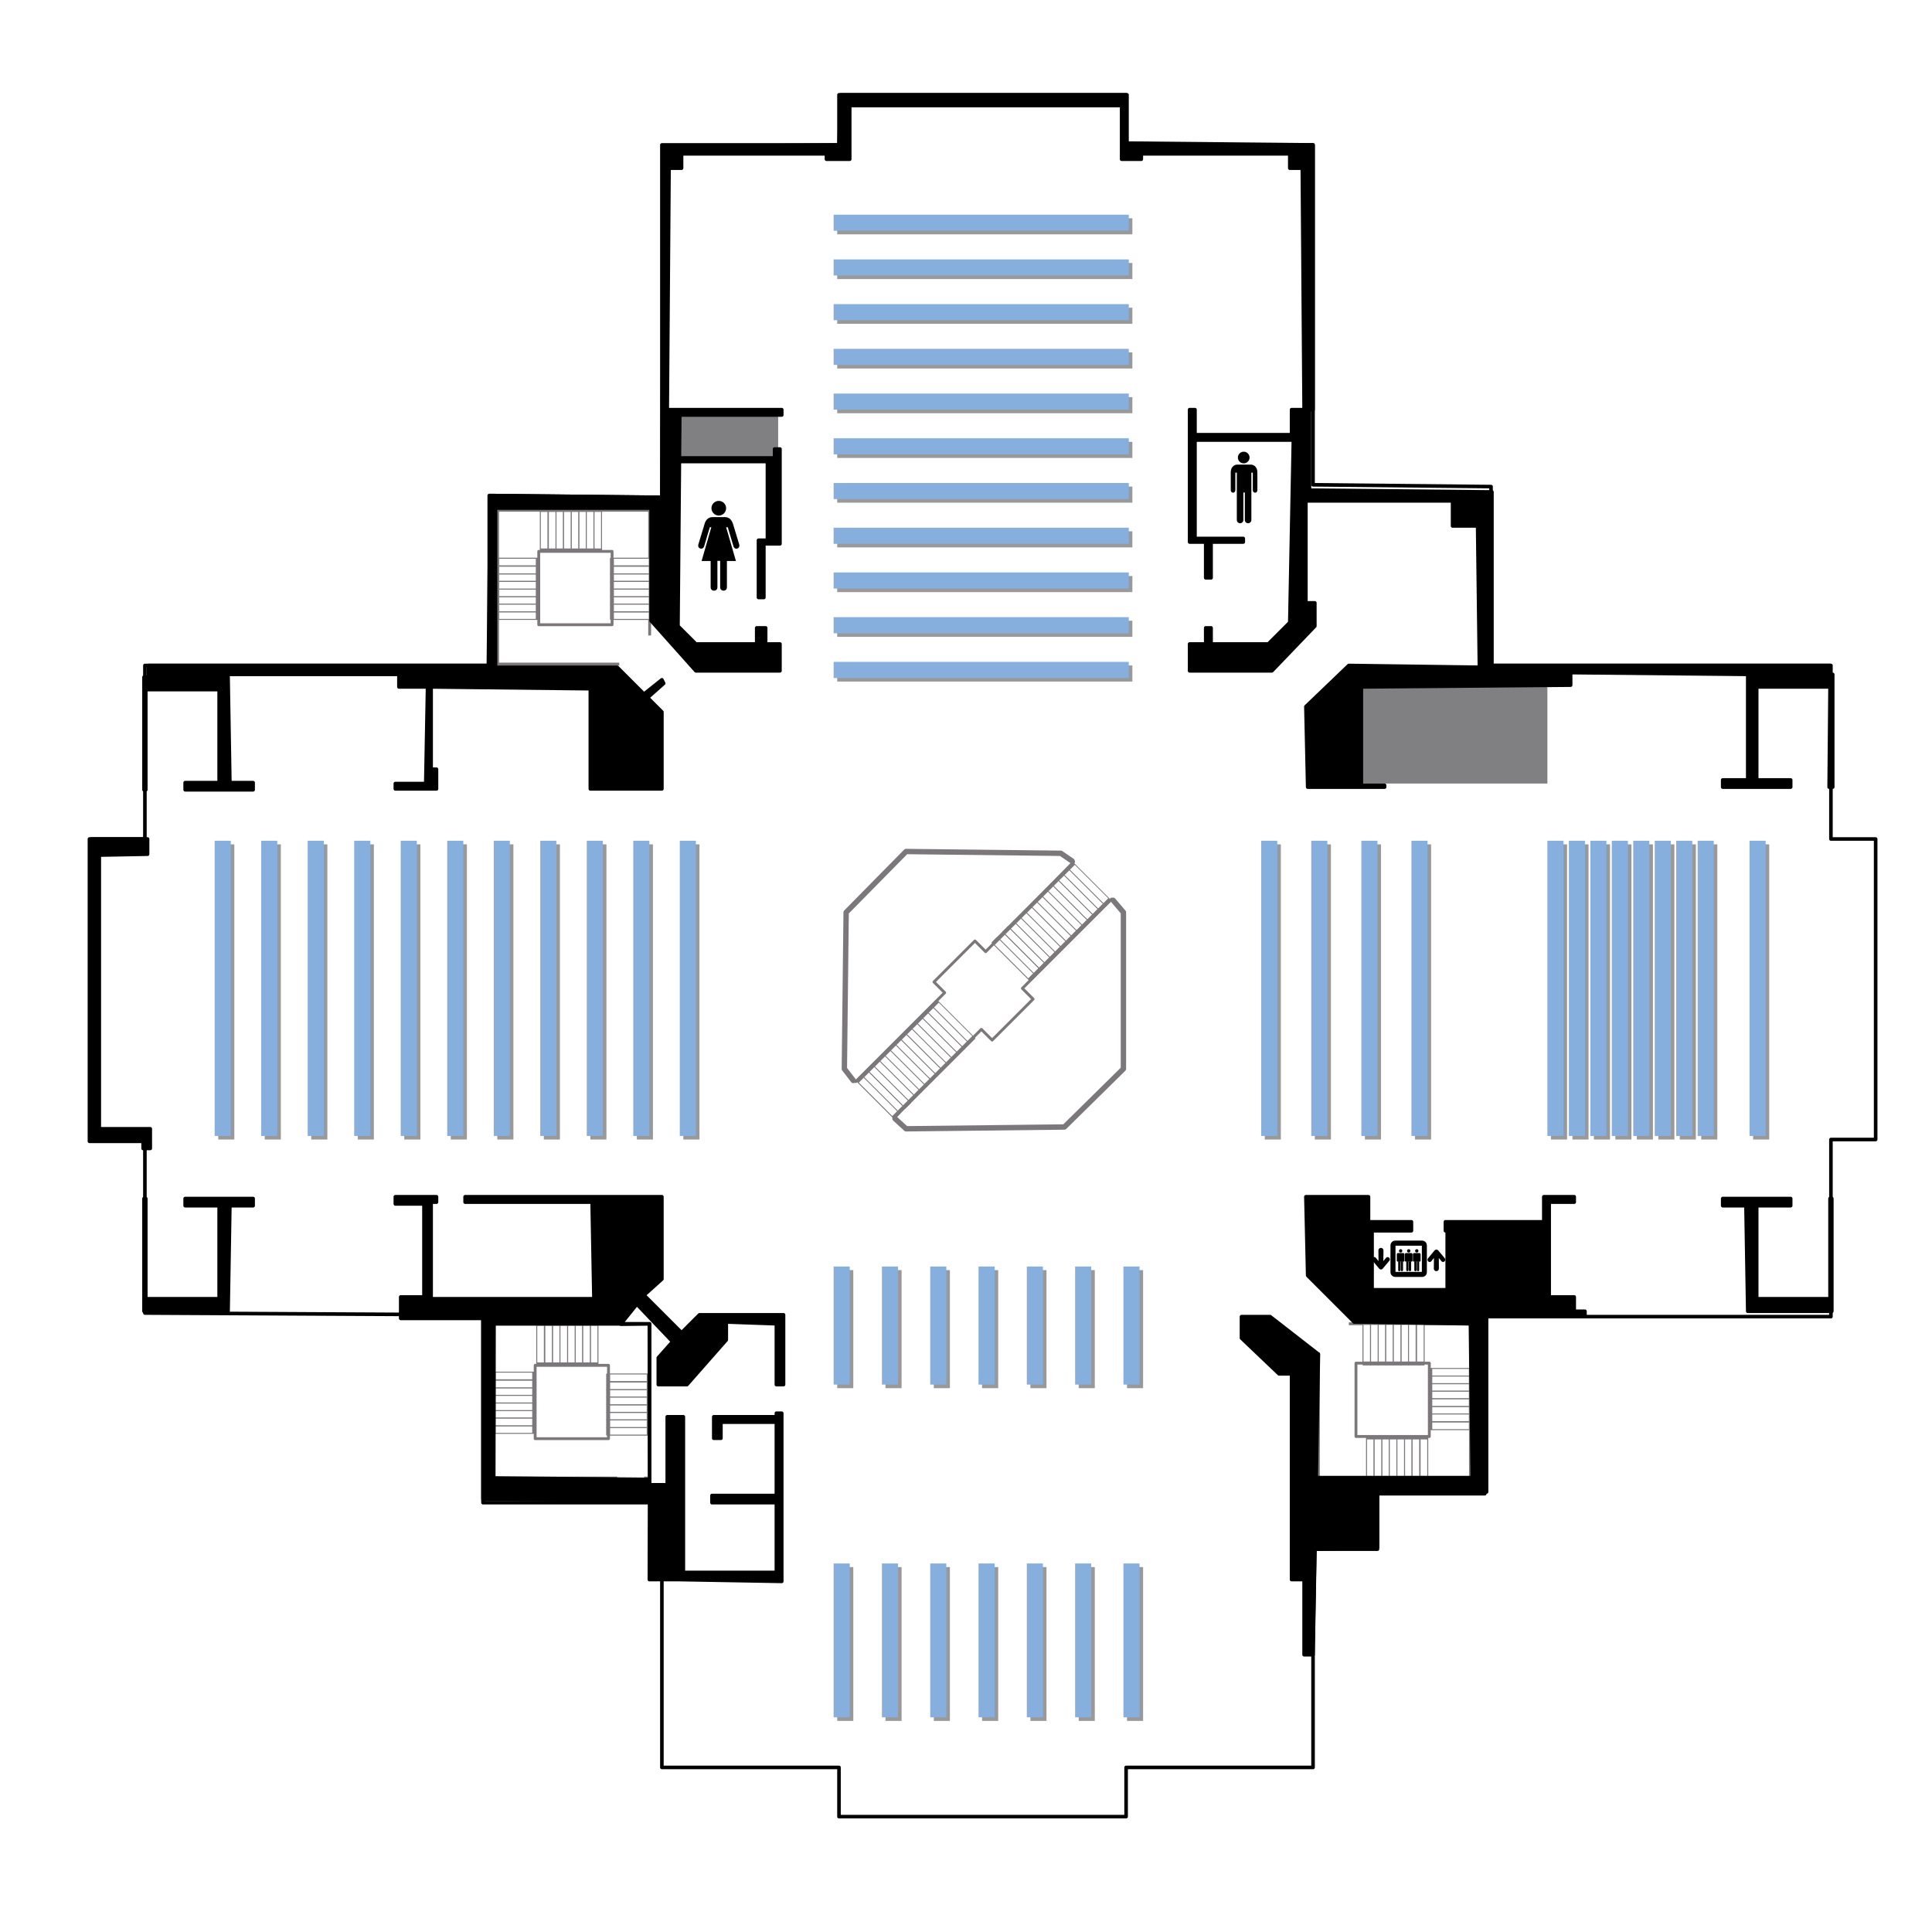 <?xml version="1.0" encoding="UTF-8" standalone="no"?><!DOCTYPE svg PUBLIC "-//W3C//DTD SVG 1.1//EN" "http://www.w3.org/Graphics/SVG/1.1/DTD/svg11.dtd">
<svg width="100%" height="100%" viewBox="0 0 1080 1080" data-viewbox="0 0 1080 1080" version="1.1" xmlns="http://www.w3.org/2000/svg" xml:space="preserve" xmlns:serif="http://www.serif.com/" xmlns:xlink="http://www.w3.org/1999/xlink" style="fill-rule:evenodd;clip-rule:evenodd;stroke-linecap:round;stroke-linejoin:round;stroke-miterlimit:1.5;">
    <g id="gray-interiors">
        <rect x="380" y="232" width="55" height="25"/>
        <rect x="760" y="383" width="105" height="55"/>
    </g>

    <g id="stairway-3" transform="matrix(-1,-1.22465e-16,1.22465e-16,-1,1100.16,1111.23)">
        <rect x="737" y="740" width="85" height="86" style="fill:white;stroke:rgb(124,119,123);stroke-width:1.6px;"/>
        <rect x="758" y="762" width="41" height="41" style="fill:white;stroke:rgb(124,119,123);stroke-width:1.6px;"/>
        <rect x="732" y="736" width="22" height="20" style="fill:white;"/>
        <g id="flight-3" transform="matrix(6.12323e-17,1,-0.956,5.85297e-17,1526.26,1.07)">
            <g transform="matrix(-1.65638e-18,0.985,-0.251,2.78998e-17,919.024,328.761)">
                <rect x="482" y="601" width="23" height="17" style="fill:white;stroke:rgb(124,119,123);stroke-width:2.32px;"/>
            </g>
            <g transform="matrix(-1.65638e-18,0.985,-0.251,2.78998e-17,927.509,328.761)">
                <rect x="482" y="601" width="23" height="17" style="fill:white;stroke:rgb(124,119,123);stroke-width:2.32px;"/>
            </g>
            <g transform="matrix(-1.65638e-18,0.985,-0.251,2.78998e-17,923.267,328.761)">
                <rect x="482" y="601" width="23" height="17" style="fill:white;stroke:rgb(124,119,123);stroke-width:2.32px;"/>
            </g>
            <g transform="matrix(-1.65638e-18,0.985,-0.251,2.78998e-17,931.752,328.761)">
                <rect x="482" y="601" width="23" height="17" style="fill:white;stroke:rgb(124,119,123);stroke-width:2.32px;"/>
            </g>
            <g transform="matrix(-1.65638e-18,0.985,-0.251,2.78998e-17,940.237,328.761)">
                <rect x="482" y="601" width="23" height="17" style="fill:white;stroke:rgb(124,119,123);stroke-width:2.32px;"/>
            </g>
            <g transform="matrix(-1.65638e-18,0.985,-0.251,2.78998e-17,935.995,328.761)">
                <rect x="482" y="601" width="23" height="17" style="fill:white;stroke:rgb(124,119,123);stroke-width:2.32px;"/>
            </g>
            <g transform="matrix(-1.65638e-18,0.985,-0.251,2.78998e-17,944.48,328.761)">
                <rect x="482" y="601" width="23" height="17" style="fill:white;stroke:rgb(124,119,123);stroke-width:2.32px;"/>
            </g>
            <g transform="matrix(-1.65638e-18,0.985,-0.251,2.78998e-17,948.965,328.761)">
                <rect x="482" y="601" width="23" height="17" style="fill:white;stroke:rgb(124,119,123);stroke-width:2.32px;"/>
            </g>
        </g>
        <g id="flight-2" transform="matrix(6.12323e-17,1,-1,6.12323e-17,1625.73,1.07)">
            <g transform="matrix(-1.65638e-18,0.985,-0.251,2.78998e-17,919.024,328.761)">
                <rect x="482" y="601" width="23" height="17" style="fill:white;stroke:rgb(124,119,123);stroke-width:2.23px;"/>
            </g>
            <g transform="matrix(-1.65638e-18,0.985,-0.251,2.78998e-17,927.509,328.761)">
                <rect x="482" y="601" width="23" height="17" style="fill:white;stroke:rgb(124,119,123);stroke-width:2.23px;"/>
            </g>
            <g transform="matrix(-1.65638e-18,0.985,-0.251,2.78998e-17,923.267,328.761)">
                <rect x="482" y="601" width="23" height="17" style="fill:white;stroke:rgb(124,119,123);stroke-width:2.23px;"/>
            </g>
            <g transform="matrix(-1.65638e-18,0.985,-0.251,2.78998e-17,931.752,328.761)">
                <rect x="482" y="601" width="23" height="17" style="fill:white;stroke:rgb(124,119,123);stroke-width:2.23px;"/>
            </g>
            <g transform="matrix(-1.65638e-18,0.985,-0.251,2.78998e-17,940.237,328.761)">
                <rect x="482" y="601" width="23" height="17" style="fill:white;stroke:rgb(124,119,123);stroke-width:2.23px;"/>
            </g>
            <g transform="matrix(-1.65638e-18,0.985,-0.251,2.78998e-17,935.995,328.761)">
                <rect x="482" y="601" width="23" height="17" style="fill:white;stroke:rgb(124,119,123);stroke-width:2.23px;"/>
            </g>
            <g transform="matrix(-1.65638e-18,0.985,-0.251,2.78998e-17,944.48,328.761)">
                <rect x="482" y="601" width="23" height="17" style="fill:white;stroke:rgb(124,119,123);stroke-width:2.23px;"/>
            </g>
            <g transform="matrix(-1.65638e-18,0.985,-0.251,2.78998e-17,948.965,328.761)">
                <rect x="482" y="601" width="23" height="17" style="fill:white;stroke:rgb(124,119,123);stroke-width:2.23px;"/>
            </g>
        </g>
        <g id="flight-1">
            <g transform="matrix(-1.65638e-18,0.985,-0.251,2.78998e-17,919.024,328.761)">
                <rect x="482" y="601" width="23" height="17" style="fill:white;stroke:rgb(124,119,123);stroke-width:2.23px;"/>
            </g>
            <g transform="matrix(-1.65638e-18,0.985,-0.251,2.78998e-17,927.509,328.761)">
                <rect x="482" y="601" width="23" height="17" style="fill:white;stroke:rgb(124,119,123);stroke-width:2.23px;"/>
            </g>
            <g transform="matrix(-1.65638e-18,0.985,-0.251,2.78998e-17,923.267,328.761)">
                <rect x="482" y="601" width="23" height="17" style="fill:white;stroke:rgb(124,119,123);stroke-width:2.23px;"/>
            </g>
            <g transform="matrix(-1.65638e-18,0.985,-0.251,2.78998e-17,931.752,328.761)">
                <rect x="482" y="601" width="23" height="17" style="fill:white;stroke:rgb(124,119,123);stroke-width:2.23px;"/>
            </g>
            <g transform="matrix(-1.65638e-18,0.985,-0.251,2.78998e-17,940.237,328.761)">
                <rect x="482" y="601" width="23" height="17" style="fill:white;stroke:rgb(124,119,123);stroke-width:2.23px;"/>
            </g>
            <g transform="matrix(-1.65638e-18,0.985,-0.251,2.78998e-17,935.995,328.761)">
                <rect x="482" y="601" width="23" height="17" style="fill:white;stroke:rgb(124,119,123);stroke-width:2.23px;"/>
            </g>
            <g transform="matrix(-1.65638e-18,0.985,-0.251,2.78998e-17,944.48,328.761)">
                <rect x="482" y="601" width="23" height="17" style="fill:white;stroke:rgb(124,119,123);stroke-width:2.23px;"/>
            </g>
            <g transform="matrix(-1.65638e-18,0.985,-0.251,2.78998e-17,948.965,328.761)">
                <rect x="482" y="601" width="23" height="17" style="fill:white;stroke:rgb(124,119,123);stroke-width:2.23px;"/>
            </g>
        </g>
    </g>
    <g id="stairway-2" transform="matrix(-1,-1.22465e-16,1.22465e-16,-1,1098.16,1566.23)">
        <g transform="matrix(1.024,0,0,1,-19.341,0)">
            <rect x="737" y="740" width="85" height="86" style="fill:white;stroke:rgb(124,119,123);stroke-width:1.58px;"/>
        </g>
        <rect x="758" y="762" width="41" height="41" style="fill:white;stroke:rgb(124,119,123);stroke-width:1.6px;"/>
        <g transform="matrix(0.682,0,0,0.2,238.909,589.8)">
            <rect x="732" y="736" width="22" height="20" style="fill:white;"/>
        </g>
        <g id="flight-31" serif:id="flight-3" transform="matrix(6.12323e-17,1,-1,6.12323e-17,1561.73,0.07)">
            <g transform="matrix(-1.65638e-18,0.985,-0.251,2.78998e-17,919.024,328.761)">
                <rect x="482" y="601" width="23" height="17" style="fill:white;stroke:rgb(124,119,123);stroke-width:2.23px;"/>
            </g>
            <g transform="matrix(-1.65638e-18,0.985,-0.251,2.78998e-17,927.509,328.761)">
                <rect x="482" y="601" width="23" height="17" style="fill:white;stroke:rgb(124,119,123);stroke-width:2.23px;"/>
            </g>
            <g transform="matrix(-1.65638e-18,0.985,-0.251,2.78998e-17,923.267,328.761)">
                <rect x="482" y="601" width="23" height="17" style="fill:white;stroke:rgb(124,119,123);stroke-width:2.23px;"/>
            </g>
            <g transform="matrix(-1.65638e-18,0.985,-0.251,2.78998e-17,931.752,328.761)">
                <rect x="482" y="601" width="23" height="17" style="fill:white;stroke:rgb(124,119,123);stroke-width:2.23px;"/>
            </g>
            <g transform="matrix(-1.65638e-18,0.985,-0.251,2.78998e-17,940.237,328.761)">
                <rect x="482" y="601" width="23" height="17" style="fill:white;stroke:rgb(124,119,123);stroke-width:2.23px;"/>
            </g>
            <g transform="matrix(-1.65638e-18,0.985,-0.251,2.78998e-17,935.995,328.761)">
                <rect x="482" y="601" width="23" height="17" style="fill:white;stroke:rgb(124,119,123);stroke-width:2.23px;"/>
            </g>
            <g transform="matrix(-1.65638e-18,0.985,-0.251,2.78998e-17,944.48,328.761)">
                <rect x="482" y="601" width="23" height="17" style="fill:white;stroke:rgb(124,119,123);stroke-width:2.23px;"/>
            </g>
            <g transform="matrix(-1.65638e-18,0.985,-0.251,2.78998e-17,948.965,328.761)">
                <rect x="482" y="601" width="23" height="17" style="fill:white;stroke:rgb(124,119,123);stroke-width:2.23px;"/>
            </g>
        </g>
        <g id="flight-21" serif:id="flight-2" transform="matrix(6.12323e-17,1,-1,6.12323e-17,1625.73,1.07)">
            <g transform="matrix(-1.65638e-18,0.985,-0.251,2.78998e-17,919.024,328.761)">
                <rect x="482" y="601" width="23" height="17" style="fill:white;stroke:rgb(124,119,123);stroke-width:2.23px;"/>
            </g>
            <g transform="matrix(-1.65638e-18,0.985,-0.251,2.78998e-17,927.509,328.761)">
                <rect x="482" y="601" width="23" height="17" style="fill:white;stroke:rgb(124,119,123);stroke-width:2.23px;"/>
            </g>
            <g transform="matrix(-1.65638e-18,0.985,-0.251,2.78998e-17,923.267,328.761)">
                <rect x="482" y="601" width="23" height="17" style="fill:white;stroke:rgb(124,119,123);stroke-width:2.23px;"/>
            </g>
            <g transform="matrix(-1.65638e-18,0.985,-0.251,2.78998e-17,931.752,328.761)">
                <rect x="482" y="601" width="23" height="17" style="fill:white;stroke:rgb(124,119,123);stroke-width:2.23px;"/>
            </g>
            <g transform="matrix(-1.65638e-18,0.985,-0.251,2.78998e-17,940.237,328.761)">
                <rect x="482" y="601" width="23" height="17" style="fill:white;stroke:rgb(124,119,123);stroke-width:2.23px;"/>
            </g>
            <g transform="matrix(-1.65638e-18,0.985,-0.251,2.78998e-17,935.995,328.761)">
                <rect x="482" y="601" width="23" height="17" style="fill:white;stroke:rgb(124,119,123);stroke-width:2.23px;"/>
            </g>
            <g transform="matrix(-1.65638e-18,0.985,-0.251,2.78998e-17,944.48,328.761)">
                <rect x="482" y="601" width="23" height="17" style="fill:white;stroke:rgb(124,119,123);stroke-width:2.23px;"/>
            </g>
            <g transform="matrix(-1.65638e-18,0.985,-0.251,2.78998e-17,948.965,328.761)">
                <rect x="482" y="601" width="23" height="17" style="fill:white;stroke:rgb(124,119,123);stroke-width:2.23px;"/>
            </g>
        </g>
        <g id="flight-11" serif:id="flight-1">
            <g transform="matrix(-1.65638e-18,0.985,-0.251,2.78998e-17,919.024,328.761)">
                <rect x="482" y="601" width="23" height="17" style="fill:white;stroke:rgb(124,119,123);stroke-width:2.23px;"/>
            </g>
            <g transform="matrix(-1.65638e-18,0.985,-0.251,2.78998e-17,927.509,328.761)">
                <rect x="482" y="601" width="23" height="17" style="fill:white;stroke:rgb(124,119,123);stroke-width:2.23px;"/>
            </g>
            <g transform="matrix(-1.65638e-18,0.985,-0.251,2.78998e-17,923.267,328.761)">
                <rect x="482" y="601" width="23" height="17" style="fill:white;stroke:rgb(124,119,123);stroke-width:2.23px;"/>
            </g>
            <g transform="matrix(-1.65638e-18,0.985,-0.251,2.78998e-17,931.752,328.761)">
                <rect x="482" y="601" width="23" height="17" style="fill:white;stroke:rgb(124,119,123);stroke-width:2.23px;"/>
            </g>
            <g transform="matrix(-1.65638e-18,0.985,-0.251,2.78998e-17,940.237,328.761)">
                <rect x="482" y="601" width="23" height="17" style="fill:white;stroke:rgb(124,119,123);stroke-width:2.23px;"/>
            </g>
            <g transform="matrix(-1.65638e-18,0.985,-0.251,2.78998e-17,935.995,328.761)">
                <rect x="482" y="601" width="23" height="17" style="fill:white;stroke:rgb(124,119,123);stroke-width:2.23px;"/>
            </g>
            <g transform="matrix(-1.65638e-18,0.985,-0.251,2.78998e-17,944.48,328.761)">
                <rect x="482" y="601" width="23" height="17" style="fill:white;stroke:rgb(124,119,123);stroke-width:2.23px;"/>
            </g>
            <g transform="matrix(-1.65638e-18,0.985,-0.251,2.78998e-17,948.965,328.761)">
                <rect x="482" y="601" width="23" height="17" style="fill:white;stroke:rgb(124,119,123);stroke-width:2.23px;"/>
            </g>
        </g>
    </g>
    <g id="stairway-1">
        <rect x="737" y="740" width="85" height="86" style="fill:white;stroke:rgb(124,119,123);stroke-width:1.6px;"/>
        <rect x="758" y="762" width="41" height="41" style="fill:white;stroke:rgb(124,119,123);stroke-width:1.6px;"/>
        <rect x="732" y="736" width="22" height="20" style="fill:white;"/>
        <g id="flight-32" serif:id="flight-3" transform="matrix(1,0,0,1,-2,-64)">
            <g transform="matrix(-1.65638e-18,0.985,-0.251,2.78998e-17,919.024,328.761)">
                <rect x="482" y="601" width="23" height="17" style="fill:white;stroke:rgb(124,119,123);stroke-width:2.23px;"/>
            </g>
            <g transform="matrix(-1.65638e-18,0.985,-0.251,2.78998e-17,927.509,328.761)">
                <rect x="482" y="601" width="23" height="17" style="fill:white;stroke:rgb(124,119,123);stroke-width:2.23px;"/>
            </g>
            <g transform="matrix(-1.65638e-18,0.985,-0.251,2.78998e-17,923.267,328.761)">
                <rect x="482" y="601" width="23" height="17" style="fill:white;stroke:rgb(124,119,123);stroke-width:2.23px;"/>
            </g>
            <g transform="matrix(-1.65638e-18,0.985,-0.251,2.78998e-17,931.752,328.761)">
                <rect x="482" y="601" width="23" height="17" style="fill:white;stroke:rgb(124,119,123);stroke-width:2.23px;"/>
            </g>
            <g transform="matrix(-1.65638e-18,0.985,-0.251,2.78998e-17,940.237,328.761)">
                <rect x="482" y="601" width="23" height="17" style="fill:white;stroke:rgb(124,119,123);stroke-width:2.23px;"/>
            </g>
            <g transform="matrix(-1.65638e-18,0.985,-0.251,2.78998e-17,935.995,328.761)">
                <rect x="482" y="601" width="23" height="17" style="fill:white;stroke:rgb(124,119,123);stroke-width:2.23px;"/>
            </g>
            <g transform="matrix(-1.65638e-18,0.985,-0.251,2.78998e-17,944.48,328.761)">
                <rect x="482" y="601" width="23" height="17" style="fill:white;stroke:rgb(124,119,123);stroke-width:2.23px;"/>
            </g>
            <g transform="matrix(-1.65638e-18,0.985,-0.251,2.78998e-17,948.965,328.761)">
                <rect x="482" y="601" width="23" height="17" style="fill:white;stroke:rgb(124,119,123);stroke-width:2.23px;"/>
            </g>
        </g>
        <g id="flight-22" serif:id="flight-2" transform="matrix(6.12323e-17,1,-1,6.12323e-17,1625.73,1.07)">
            <g transform="matrix(-1.65638e-18,0.985,-0.251,2.78998e-17,919.024,328.761)">
                <rect x="482" y="601" width="23" height="17" style="fill:white;stroke:rgb(124,119,123);stroke-width:2.23px;"/>
            </g>
            <g transform="matrix(-1.65638e-18,0.985,-0.251,2.78998e-17,927.509,328.761)">
                <rect x="482" y="601" width="23" height="17" style="fill:white;stroke:rgb(124,119,123);stroke-width:2.23px;"/>
            </g>
            <g transform="matrix(-1.65638e-18,0.985,-0.251,2.78998e-17,923.267,328.761)">
                <rect x="482" y="601" width="23" height="17" style="fill:white;stroke:rgb(124,119,123);stroke-width:2.23px;"/>
            </g>
            <g transform="matrix(-1.65638e-18,0.985,-0.251,2.78998e-17,931.752,328.761)">
                <rect x="482" y="601" width="23" height="17" style="fill:white;stroke:rgb(124,119,123);stroke-width:2.23px;"/>
            </g>
            <g transform="matrix(-1.65638e-18,0.985,-0.251,2.78998e-17,940.237,328.761)">
                <rect x="482" y="601" width="23" height="17" style="fill:white;stroke:rgb(124,119,123);stroke-width:2.23px;"/>
            </g>
            <g transform="matrix(-1.65638e-18,0.985,-0.251,2.78998e-17,935.995,328.761)">
                <rect x="482" y="601" width="23" height="17" style="fill:white;stroke:rgb(124,119,123);stroke-width:2.23px;"/>
            </g>
            <g transform="matrix(-1.65638e-18,0.985,-0.251,2.78998e-17,944.48,328.761)">
                <rect x="482" y="601" width="23" height="17" style="fill:white;stroke:rgb(124,119,123);stroke-width:2.23px;"/>
            </g>
            <g transform="matrix(-1.65638e-18,0.985,-0.251,2.78998e-17,948.965,328.761)">
                <rect x="482" y="601" width="23" height="17" style="fill:white;stroke:rgb(124,119,123);stroke-width:2.23px;"/>
            </g>
        </g>
        <g id="flight-12" serif:id="flight-1">
            <g transform="matrix(-1.65638e-18,0.985,-0.251,2.78998e-17,919.024,328.761)">
                <rect x="482" y="601" width="23" height="17" style="fill:white;stroke:rgb(124,119,123);stroke-width:2.23px;"/>
            </g>
            <g transform="matrix(-1.65638e-18,0.985,-0.251,2.78998e-17,927.509,328.761)">
                <rect x="482" y="601" width="23" height="17" style="fill:white;stroke:rgb(124,119,123);stroke-width:2.23px;"/>
            </g>
            <g transform="matrix(-1.65638e-18,0.985,-0.251,2.78998e-17,923.267,328.761)">
                <rect x="482" y="601" width="23" height="17" style="fill:white;stroke:rgb(124,119,123);stroke-width:2.23px;"/>
            </g>
            <g transform="matrix(-1.65638e-18,0.985,-0.251,2.78998e-17,931.752,328.761)">
                <rect x="482" y="601" width="23" height="17" style="fill:white;stroke:rgb(124,119,123);stroke-width:2.23px;"/>
            </g>
            <g transform="matrix(-1.65638e-18,0.985,-0.251,2.78998e-17,940.237,328.761)">
                <rect x="482" y="601" width="23" height="17" style="fill:white;stroke:rgb(124,119,123);stroke-width:2.23px;"/>
            </g>
            <g transform="matrix(-1.65638e-18,0.985,-0.251,2.78998e-17,935.995,328.761)">
                <rect x="482" y="601" width="23" height="17" style="fill:white;stroke:rgb(124,119,123);stroke-width:2.23px;"/>
            </g>
            <g transform="matrix(-1.65638e-18,0.985,-0.251,2.78998e-17,944.48,328.761)">
                <rect x="482" y="601" width="23" height="17" style="fill:white;stroke:rgb(124,119,123);stroke-width:2.23px;"/>
            </g>
            <g transform="matrix(-1.65638e-18,0.985,-0.251,2.78998e-17,948.965,328.761)">
                <rect x="482" y="601" width="23" height="17" style="fill:white;stroke:rgb(124,119,123);stroke-width:2.23px;"/>
            </g>
        </g>
    </g>
    <g id="central-stairwell">
        <path d="M500.293,625.293L506.5,631L595,630L628,597.5L628,510L622.293,503.293" style="fill:none;stroke:rgb(124,119,123);stroke-width:3px;"/>
        <path d="M599.293,481.293L593,477L506.5,476L473,510L472,597.5L477,604" style="fill:none;stroke:rgb(124,119,123);stroke-width:3px;"/>
        <g id="stairs">
            <path d="M499.586,624.414L548.583,575.417L554.583,581.417L577.5,558.5L571.5,552.5L621.414,502.586" style="fill:none;stroke:rgb(124,119,123);stroke-width:1.6px;"/>
            <path d="M600.121,481.879L551,532L545,526L522.083,548.917L528.083,554.917L478.379,604.621" style="fill:none;stroke:rgb(124,119,123);stroke-width:1.6px;"/>
        </g>
        <g id="steps-lower-left">
            <g transform="matrix(0.881,0.881,-0.178,0.178,164.522,69.912)">
                <rect x="482" y="601" width="23" height="17" style="fill:white;stroke:rgb(124,119,123);stroke-width:1.78px;"/>
            </g>
            <g transform="matrix(0.881,0.881,-0.178,0.178,167.522,66.912)">
                <rect x="482" y="601" width="23" height="17" style="fill:white;stroke:rgb(124,119,123);stroke-width:1.78px;"/>
            </g>
            <g transform="matrix(0.881,0.881,-0.178,0.178,170.522,63.912)">
                <rect x="482" y="601" width="23" height="17" style="fill:white;stroke:rgb(124,119,123);stroke-width:1.78px;"/>
            </g>
            <g transform="matrix(0.881,0.881,-0.178,0.178,164.522,69.912)">
                <rect x="482" y="601" width="23" height="17" style="fill:white;stroke:rgb(124,119,123);stroke-width:1.78px;"/>
            </g>
            <g transform="matrix(0.881,0.881,-0.178,0.178,170.522,63.912)">
                <rect x="482" y="601" width="23" height="17" style="fill:white;stroke:rgb(124,119,123);stroke-width:1.78px;"/>
            </g>
            <g transform="matrix(0.881,0.881,-0.178,0.178,176.522,57.912)">
                <rect x="482" y="601" width="23" height="17" style="fill:white;stroke:rgb(124,119,123);stroke-width:1.78px;"/>
            </g>
            <g transform="matrix(0.881,0.881,-0.178,0.178,173.522,60.912)">
                <rect x="482" y="601" width="23" height="17" style="fill:white;stroke:rgb(124,119,123);stroke-width:1.78px;"/>
            </g>
            <g transform="matrix(0.881,0.881,-0.178,0.178,179.522,54.912)">
                <rect x="482" y="601" width="23" height="17" style="fill:white;stroke:rgb(124,119,123);stroke-width:1.78px;"/>
            </g>
            <g transform="matrix(0.881,0.881,-0.178,0.178,185.522,48.912)">
                <rect x="482" y="601" width="23" height="17" style="fill:white;stroke:rgb(124,119,123);stroke-width:1.78px;"/>
            </g>
            <g transform="matrix(0.881,0.881,-0.178,0.178,182.522,51.912)">
                <rect x="482" y="601" width="23" height="17" style="fill:white;stroke:rgb(124,119,123);stroke-width:1.78px;"/>
            </g>
            <g transform="matrix(0.881,0.881,-0.178,0.178,188.522,45.912)">
                <rect x="482" y="601" width="23" height="17" style="fill:white;stroke:rgb(124,119,123);stroke-width:1.78px;"/>
            </g>
            <g transform="matrix(0.881,0.881,-0.178,0.178,194.522,39.912)">
                <rect x="482" y="601" width="23" height="17" style="fill:white;stroke:rgb(124,119,123);stroke-width:1.78px;"/>
            </g>
            <g transform="matrix(0.881,0.881,-0.178,0.178,191.522,42.912)">
                <rect x="482" y="601" width="23" height="17" style="fill:white;stroke:rgb(124,119,123);stroke-width:1.78px;"/>
            </g>
            <g transform="matrix(0.881,0.881,-0.178,0.178,197.522,36.912)">
                <rect x="482" y="601" width="23" height="17" style="fill:white;stroke:rgb(124,119,123);stroke-width:1.78px;"/>
            </g>
            <g transform="matrix(0.881,0.881,-0.178,0.178,203.522,30.912)">
                <rect x="482" y="601" width="23" height="17" style="fill:white;stroke:rgb(124,119,123);stroke-width:1.78px;"/>
            </g>
            <g transform="matrix(0.881,0.881,-0.178,0.178,200.522,33.912)">
                <rect x="482" y="601" width="23" height="17" style="fill:white;stroke:rgb(124,119,123);stroke-width:1.78px;"/>
            </g>
            <g transform="matrix(0.881,0.881,-0.178,0.178,206.522,27.912)">
                <rect x="482" y="601" width="23" height="17" style="fill:white;stroke:rgb(124,119,123);stroke-width:1.78px;"/>
            </g>
        </g>
        <g id="steps-upper-right" transform="matrix(1,-1.11022e-16,1.11022e-16,1,76,-77)">
            <g transform="matrix(0.881,0.881,-0.178,0.178,164.522,69.912)">
                <rect x="482" y="601" width="23" height="17" style="fill:white;stroke:rgb(124,119,123);stroke-width:1.78px;"/>
            </g>
            <g transform="matrix(0.881,0.881,-0.178,0.178,167.522,66.912)">
                <rect x="482" y="601" width="23" height="17" style="fill:white;stroke:rgb(124,119,123);stroke-width:1.78px;"/>
            </g>
            <g transform="matrix(0.881,0.881,-0.178,0.178,170.522,63.912)">
                <rect x="482" y="601" width="23" height="17" style="fill:white;stroke:rgb(124,119,123);stroke-width:1.78px;"/>
            </g>
            <g transform="matrix(0.881,0.881,-0.178,0.178,164.522,69.912)">
                <rect x="482" y="601" width="23" height="17" style="fill:white;stroke:rgb(124,119,123);stroke-width:1.78px;"/>
            </g>
            <g transform="matrix(0.881,0.881,-0.178,0.178,170.522,63.912)">
                <rect x="482" y="601" width="23" height="17" style="fill:white;stroke:rgb(124,119,123);stroke-width:1.78px;"/>
            </g>
            <g transform="matrix(0.881,0.881,-0.178,0.178,176.522,57.912)">
                <rect x="482" y="601" width="23" height="17" style="fill:white;stroke:rgb(124,119,123);stroke-width:1.78px;"/>
            </g>
            <g transform="matrix(0.881,0.881,-0.178,0.178,173.522,60.912)">
                <rect x="482" y="601" width="23" height="17" style="fill:white;stroke:rgb(124,119,123);stroke-width:1.78px;"/>
            </g>
            <g transform="matrix(0.881,0.881,-0.178,0.178,179.522,54.912)">
                <rect x="482" y="601" width="23" height="17" style="fill:white;stroke:rgb(124,119,123);stroke-width:1.78px;"/>
            </g>
            <g transform="matrix(0.881,0.881,-0.178,0.178,185.522,48.912)">
                <rect x="482" y="601" width="23" height="17" style="fill:white;stroke:rgb(124,119,123);stroke-width:1.78px;"/>
            </g>
            <g transform="matrix(0.881,0.881,-0.178,0.178,182.522,51.912)">
                <rect x="482" y="601" width="23" height="17" style="fill:white;stroke:rgb(124,119,123);stroke-width:1.78px;"/>
            </g>
            <g transform="matrix(0.881,0.881,-0.178,0.178,188.522,45.912)">
                <rect x="482" y="601" width="23" height="17" style="fill:white;stroke:rgb(124,119,123);stroke-width:1.78px;"/>
            </g>
            <g transform="matrix(0.881,0.881,-0.178,0.178,194.522,39.912)">
                <rect x="482" y="601" width="23" height="17" style="fill:white;stroke:rgb(124,119,123);stroke-width:1.78px;"/>
            </g>
            <g transform="matrix(0.881,0.881,-0.178,0.178,191.522,42.912)">
                <rect x="482" y="601" width="23" height="17" style="fill:white;stroke:rgb(124,119,123);stroke-width:1.78px;"/>
            </g>
            <g transform="matrix(0.881,0.881,-0.178,0.178,197.522,36.912)">
                <rect x="482" y="601" width="23" height="17" style="fill:white;stroke:rgb(124,119,123);stroke-width:1.78px;"/>
            </g>
            <g transform="matrix(0.881,0.881,-0.178,0.178,203.522,30.912)">
                <rect x="482" y="601" width="23" height="17" style="fill:white;stroke:rgb(124,119,123);stroke-width:1.78px;"/>
            </g>
            <g transform="matrix(0.881,0.881,-0.178,0.178,200.522,33.912)">
                <rect x="482" y="601" width="23" height="17" style="fill:white;stroke:rgb(124,119,123);stroke-width:1.78px;"/>
            </g>
            <g transform="matrix(0.881,0.881,-0.178,0.178,206.522,27.912)">
                <rect x="482" y="601" width="23" height="17" style="fill:white;stroke:rgb(124,119,123);stroke-width:1.78px;"/>
            </g>
        </g>
    </g>
    <g id="structure">
        <path d="M734,925L737,757L710,736L694,736L694,748L715,768L722,768L722,883L729,883L729,925L734,925Z"/>
        <path d="M730,669L765,669L765,683L789,683L789,688L767,688L767,721L809,721L809,688L808,688L808,683L863,683L863,669L880,669L880,672L866,672L866,725L880,725L880,733L886,733L886,735L831,735L831,834L770,834L770,866L730,866L730,826L823,826L822,740L757,739L731,713L730,669Z"/>
        <g id="exterior" transform="matrix(1,0,0,1,0,-1)">
            <path d="M370,82L370,279L273.5,278L273.5,373L81,373L81,470L51,470L51,638L81,638L81,735L270,736L270,841L370,841L370,989L469,989L469,1016.5L629.5,1016.5L629.5,989L734,989L734,921L735,867L770,866L770,836L830,836L830,737L1023.5,737L1023.5,638L1048.5,638L1048.5,470L1023.5,470L1023.5,373L833.5,373L833.5,273L734,272L734,82L629.5,82L629.5,54L469,54L469,82L370,82Z" style="fill:none"/>
        </g>
        <path d="M774,440L731,440L730,395L754,372L827,373L826,294L812,294L812,280L730,280L730,337L735,337L735,350L711,375L665,375L665,360L674,360L674,351L677,351L677,360L709,360L721,348L723,246L668,246L668,301L695,301L695,303L677,303L677,323L674,323L674,303L665,303L665,229L668,229L668,243L722,243L722,229L732,229L732,274L834,275L834,372L1023,372L1023,383L979,384L979,377L878,376L878,383L761,384L761,439L774,439L774,440Z"/>
        <path d="M729,229L728,94L721,94L721,86L638,86L638,89L627,89L627,59L475,59L475,89L462,89L462,86L381,86L381,94L374,94L373,229L437,229L437,232L380,232L379,350L389,360L423,360L423,351L428,351L428,360L436,360L436,375L389,375L364,347L364,284L277,284L277,373L345,373L360,388L370,380L371,382L362,390L370,398L370,441L330,441L330,385L241,384L241,430L244,430L244,441L221,441L221,438L238,438L239,384L223,384L223,377L123,377L123,384L83,384L83,372L273,372L274,277L370,278L371,82L469,81L470,53L630,53L630,80L734,81L734,229L729,229Z"/>
        <path d="M433,256L433,251L436,251L436,304L427,304L427,334L424,334L424,302L429,302L429,258L380,258L380,256L433,256Z"/>
        <path d="M82.5,469L82.5,477.5L55.5,478L55.5,631L84,631L84,642L80,642L80,638L50,638L50,469L82.5,469Z"/>
        <path d="M224,737L224,725L237,725L237,673L221,673L221,669L244,669L244,672L241,672L241,726L332,726L331,672L260,672L260,669L370,669L370,715L360,724L381,745L391,735L438,735L438,774L434,774L434,740L406,739L406,749L384,774L368,774L368,759L376,750L356,729L347,740.227L363,740L363.157,830L373,830L373,792L382,792L382,879L434,879L434,840L398,840L398,836L434,836L434,795L403,795L403,804L399,804L399,792L434,792L434,790L437,790L437,884L380,883L363,883L363.157,827L363.157,740L276.157,740L276,826.227L362.657,827L363,839L282,838L270,838L270,737L224,737Z"/>
        <path d="M963,670L963,674L976,674L977,733L1024,733L1024,670L1023,670L1023,726L982,726L982,674L1001,674L1001,670L963,670Z"/>
        <g transform="matrix(-1,0,0,1,1104.5,0)">
            <path d="M963,670L963,674L976,674L977,733L1024,733L1024,670L1023,670L1023,726L982,726L982,674L1001,674L1001,670L963,670Z"/>
        </g>
        <g transform="matrix(-1,0,0,-1,1104.5,1111.5)">
            <path d="M963,670L963,674L976,674L977,733L1024,733L1024,670L1023,670L1023,726L982,726L982,674L1001,674L1001,670L963,670Z"/>
        </g>
        <g transform="matrix(1,1.22465e-16,1.22465e-16,-1,-1.13687e-13,1110)">
            <path d="M963,670L963,674L977,674L977,733L1024.5,733L1024.5,670L1022.5,670L1023,726L982,726L982,674L1001,674L1001,670L963,670Z"/>
        </g>
    </g>
    <g id="mens-room-icon" transform="matrix(0.4,0,0,0.4,675.441,252.5)">
        <circle cx="49.515" cy="8.159" r="8.159"/>
        <path d="M39.869,95.426C39.869,97.95 41.918,100 44.442,100C46.972,100 49.019,97.95 49.019,95.426L49.023,57.052L51.06,57.052L51.046,95.426C51.046,97.95 53.094,100 55.62,100C58.146,100 60.194,97.95 60.194,95.426L60.213,29.268L62.219,29.268L62.219,53.648C62.219,58.553 68.617,58.553 68.604,53.648L68.604,28.748C68.604,23.33 65.42,18.02 59.08,18.02L40.793,18.012C35.016,18.012 31.397,22.722 31.397,28.599L31.397,53.649C31.397,58.518 37.829,58.518 37.829,53.649L37.829,29.269L39.878,29.269L39.869,95.426Z" style="fill-rule:nonzero;"/>
    </g>
    <g id="elevator-icon" transform="matrix(0.333,0,0,0.333,758.027,457.407)">
        <g transform="matrix(1,0,0,1,-1.068,0)">
            <g transform="matrix(1,0,0,1,39.455,670)">
                <path d="M67.599,73.858L63.808,73.858L63.808,88.432C63.834,91.013 67.602,91.013 67.599,88.432L67.599,73.858Z" style="fill-rule:nonzero;"/>
            </g>
            <g transform="matrix(1,0,0,1,39.455,670)">
                <path d="M63.266,73.858L59.475,73.858L59.475,88.432C59.492,90.994 63.259,90.994 63.266,88.432L63.266,73.858Z" style="fill-rule:nonzero;"/>
            </g>
            <g transform="matrix(1,0,0,1,39.455,670)">
                <path d="M54.061,73.858L50.27,73.858L50.27,88.432C50.294,91.013 54.063,91.013 54.061,88.432L54.061,73.858Z" style="fill-rule:nonzero;"/>
            </g>
            <g transform="matrix(1,0,0,1,39.455,670)">
                <path d="M49.728,73.858L45.939,73.858L45.939,88.432C45.954,90.994 49.722,90.994 49.728,88.432L49.728,73.858Z" style="fill-rule:nonzero;"/>
            </g>
            <g transform="matrix(1,0,0,1,39.455,670)">
                <path d="M40.523,73.858L36.731,73.858L36.731,88.432C36.755,91.013 40.525,91.013 40.523,88.432L40.523,73.858Z" style="fill-rule:nonzero;"/>
            </g>
            <g transform="matrix(1,0,0,1,39.455,670)">
                <path d="M36.191,73.858L32.401,73.858L32.401,88.432C32.415,90.994 36.185,90.994 36.191,88.432L36.191,73.858Z" style="fill-rule:nonzero;"/>
            </g>
            <g transform="matrix(1,0,0,1,39.455,670)">
                <path d="M72.425,39.006L27.624,39.006C22.885,39.024 19.456,42.729 19.455,47.178L19.455,91.925C19.446,96.468 23.142,100.016 27.624,100L72.472,100C76.934,100.016 80.573,96.673 80.545,91.925L80.545,47.178C80.563,42.675 76.984,39.023 72.425,39.006ZM72.126,91.532L27.871,91.532L27.871,47.571L72.126,47.571L72.126,91.532L72.126,91.532Z" style="fill-rule:nonzero;"/>
            </g>
            <g transform="matrix(1,0,0,1,39.455,670)">
                <path d="M70.013,72.776C70.024,73.648 69.307,74.267 68.534,74.255C68.534,74.255 58.626,74.268 58.59,74.255C57.837,74.268 57.108,73.64 57.114,72.776L57.114,61.995C57.108,60.761 58.096,59.915 59.18,59.928C59.167,59.915 67.941,59.928 67.941,59.928C69.128,59.915 70.022,60.856 70.012,61.995L70.012,72.776L70.013,72.776Z" style="fill-rule:nonzero;"/>
            </g>
            <g transform="matrix(1,0,0,1,39.455,670)">
                <path d="M63.611,59.043C65.162,59.043 66.428,57.776 66.417,56.235C66.429,54.651 65.162,53.384 63.611,53.381C62.04,53.385 60.772,54.652 60.757,56.235C60.772,57.776 62.04,59.043 63.611,59.043Z" style="fill-rule:nonzero;"/>
            </g>
            <g transform="matrix(1,0,0,1,39.455,670)">
                <path d="M56.472,72.776C56.487,73.648 55.768,74.267 54.996,74.255C54.996,74.255 45.09,74.268 45.052,74.255C44.298,74.268 43.572,73.64 43.576,72.776L43.576,61.995C43.57,60.761 44.56,59.915 45.643,59.928C45.631,59.915 54.405,59.928 54.405,59.928C55.588,59.915 56.486,60.856 56.472,61.995L56.472,72.776L56.472,72.776Z" style="fill-rule:nonzero;"/>
            </g>
            <g transform="matrix(1,0,0,1,39.455,670)">
                <path d="M50.073,59.043C51.625,59.043 52.891,57.776 52.879,56.235C52.893,54.651 51.625,53.384 50.073,53.381C48.503,53.385 47.235,54.652 47.218,56.235C47.236,57.776 48.503,59.043 50.073,59.043Z" style="fill-rule:nonzero;"/>
            </g>
            <g transform="matrix(1,0,0,1,39.455,670)">
                <path d="M42.935,72.776C42.948,73.648 42.23,74.267 41.459,74.255C41.459,74.255 31.552,74.268 31.516,74.255C30.761,74.268 30.033,73.64 30.038,72.776L30.038,61.995C30.032,60.761 31.022,59.915 32.106,59.928C32.093,59.915 40.868,59.928 40.868,59.928C42.051,59.915 42.948,60.856 42.935,61.995L42.935,72.776Z" style="fill-rule:nonzero;"/>
            </g>
            <g transform="matrix(1,0,0,1,39.455,670)">
                <path d="M36.536,59.043C38.088,59.043 39.353,57.776 39.343,56.235C39.353,54.651 38.088,53.384 36.536,53.381C34.963,53.385 33.698,54.652 33.682,56.235C33.698,57.776 34.963,59.043 36.536,59.043Z" style="fill-rule:nonzero;"/>
            </g>
        </g>
        <g transform="matrix(1,0,0,1,-23.465,721.249)">
            <path d="M61.052,4.4C61.014,-1.433 69.475,-1.5 69.519,4.4L69.372,22.171L73.951,16.61C77.087,13.14 82.613,17.945 79.217,21.826L68.188,34.968C66.42,36.727 64.155,36.716 62.429,34.968L51.453,21.776C48.025,17.896 53.602,13.036 56.668,16.558L61.198,22.171L61.052,4.4Z" style="fill-rule:nonzero;"/>
        </g>
        <g transform="matrix(1,0,0,1,100.298,723.957)">
            <path d="M30.333,31.917C30.297,37.763 38.758,37.83 38.799,31.917L38.703,14.146L43.231,19.757C46.37,23.191 51.896,18.384 48.498,14.491L37.472,1.347C35.706,-0.397 33.439,-0.386 31.712,1.347L20.734,14.541C17.309,18.434 22.886,23.294 25.953,19.807L30.482,14.146L30.333,31.917Z" style="fill-rule:nonzero;"/>
        </g>
    </g>
    <g id="womens-room-icon" transform="matrix(0.502,0,0,0.502,22.712,280)">
        <g transform="matrix(1,0,0,1,705.158,0)">
            <path d="M56.859,18.047C62.556,18.047 64.867,22.742 65.73,25.33L72.729,48.338C74.125,53.287 67.83,55.336 66.329,50.513L60.031,29.388L58.198,29.388L69.114,66.966L59.057,66.966L59.057,96.262C59.057,101.258 51.543,101.233 51.543,96.262L51.543,66.774L48.48,66.774L48.484,96.221C48.484,101.258 40.94,101.258 40.94,96.221L40.938,66.966L30.849,66.966L41.68,29.388L39.986,29.388L33.687,50.588C32.187,55.209 25.837,53.312 27.291,48.36L34.284,25.33C35.033,22.705 37.329,18.047 43.079,18.047L56.859,18.047Z" style="fill-rule:nonzero;"/>
        </g>
        <g transform="matrix(1,0,0,1,705.158,0)">
            <circle cx="50.009" cy="8.164" r="8.164"/>
        </g>
    </g>

    <g id="shelf-map__stacks">

        <use xlink:href="#shelf-map__short-shelf-1" x="466" y="708" data-left="mass-7B" data-right="mass-7As"/>
        <use xlink:href="#shelf-map__short-shelf-1" x="493" y="708" data-left="mass-6B" data-right="mass-6A"/>
        <use xlink:href="#shelf-map__short-shelf-1" x="520" y="708" data-left="mass-5B" data-right="mass-5A"/>
        <use xlink:href="#shelf-map__short-shelf-1" x="547" y="708" data-left="mass-4B" data-right="mass-4A"/>
        <use xlink:href="#shelf-map__short-shelf-1" x="574" y="708" data-left="mass-3B" data-right="mass-3A"/>
        <use xlink:href="#shelf-map__short-shelf-1" x="601" y="708" data-left="mass-2B" data-right="mass-2A"/>
        <use xlink:href="#shelf-map__short-shelf-1" x="628" y="708" data-left="mass-1B" data-right="mass-1A"/>

        <use xlink:href="#shelf-map__short-shelf-2" x="466" y="874" data-left="mass-8A" data-right="mass-8B"/>
        <use xlink:href="#shelf-map__short-shelf-2" x="493" y="874" data-left="mass-9A" data-right="mass-9B"/>
        <use xlink:href="#shelf-map__short-shelf-2" x="520" y="874" data-left="mass-10A" data-right="mass-10B"/>
        <use xlink:href="#shelf-map__short-shelf-2" x="547" y="874" data-left="mass-11A" data-right="mass-11B"/>
        <use xlink:href="#shelf-map__short-shelf-2" x="574" y="874" data-left="mass-12A" data-right="mass-12B"/>
        <use xlink:href="#shelf-map__short-shelf-2" x="601" y="874" data-left="mass-13A" data-right="mass-13B"/>
        <use xlink:href="#shelf-map__short-shelf-2" x="628" y="874" data-left="mass-14A" data-right="mass-14B"/>

        <use xlink:href="#shelf-map__full-shelf-vertical" x="978" y="470" data-left="31" data-right="32"/>

        <!-- Not coded -->
        <use xlink:href="#shelf-map__full-shelf-vertical" x="865" y="470" data-left="31" data-right="32"/>
        <use xlink:href="#shelf-map__full-shelf-vertical" x="877" y="470" data-left="31" data-right="32"/>
        <use xlink:href="#shelf-map__full-shelf-vertical" x="889" y="470" data-left="31" data-right="32"/>
        <use xlink:href="#shelf-map__full-shelf-vertical" x="901" y="470" data-left="31" data-right="32"/>
        <use xlink:href="#shelf-map__full-shelf-vertical" x="913" y="470" data-left="31" data-right="32"/>
        <use xlink:href="#shelf-map__full-shelf-vertical" x="925" y="470" data-left="31" data-right="32"/>
        <use xlink:href="#shelf-map__full-shelf-vertical" x="937" y="470" data-left="31" data-right="32"/>
        <use xlink:href="#shelf-map__full-shelf-vertical" x="949" y="470" data-left="31" data-right="32"/>

        <use xlink:href="#shelf-map__full-shelf-vertical" x="705" y="470" data-left="state-1A" data-right="state-1B"/>
        <use xlink:href="#shelf-map__full-shelf-vertical" x="733" y="470" data-left="state-2A" data-right="state-2B"/>
        <use xlink:href="#shelf-map__full-shelf-vertical" x="761" y="470" data-left="state-3A" data-right="state-3B"/>
        <use xlink:href="#shelf-map__full-shelf-vertical" x="789" y="470" data-left="state-4A" data-right="state-4B"/>

        <use xlink:href="#shelf-map__full-shelf" x="466" y="120" data-down="954" data-up="955"/>
        <use xlink:href="#shelf-map__full-shelf" x="466" y="145" data-down="952" data-up="953"/>
        <use xlink:href="#shelf-map__full-shelf" x="466" y="170" data-down="950" data-up="951"/>
        <use xlink:href="#shelf-map__full-shelf" x="466" y="195" data-down="948" data-up="949"/>
        <use xlink:href="#shelf-map__full-shelf" x="466" y="220" data-down="981" data-up="982"/>
        <use xlink:href="#shelf-map__full-shelf" x="466" y="245" data-down="979" data-up="980"/>
        <use xlink:href="#shelf-map__full-shelf" x="466" y="270" data-down="977" data-up="978"/>
        <use xlink:href="#shelf-map__full-shelf" x="466" y="295" data-down="975" data-up="976"/>
        <use xlink:href="#shelf-map__full-shelf" x="466" y="320" data-down="973" data-up="974"/>
        <use xlink:href="#shelf-map__full-shelf" x="466" y="345" data-down="971" data-up="972"/>
        <use xlink:href="#shelf-map__full-shelf" x="466" y="370" data-down="969" data-up="970"/>

        <use xlink:href="#shelf-map__full-shelf-vertical" x="120" y="470" data-left="993" data-right="992"/>
        <use xlink:href="#shelf-map__full-shelf-vertical" x="146" y="470" data-left="991" data-right="990"/>
        <use xlink:href="#shelf-map__full-shelf-vertical" x="172" y="470" data-left="989" data-right="988"/>
        <use xlink:href="#shelf-map__full-shelf-vertical" x="198" y="470" data-left="987" data-right="986"/>
        <use xlink:href="#shelf-map__full-shelf-vertical" x="224" y="470" data-left="985" data-right="968"/>
        <use xlink:href="#shelf-map__full-shelf-vertical" x="250" y="470" data-left="967" data-right="966"/>
        <use xlink:href="#shelf-map__full-shelf-vertical" x="276" y="470" data-left="965" data-right="964"/>
        <use xlink:href="#shelf-map__full-shelf-vertical" x="302" y="470" data-left="963" data-right="962"/>
        <use xlink:href="#shelf-map__full-shelf-vertical" x="328" y="470" data-left="961" data-right="960"/>
        <use xlink:href="#shelf-map__full-shelf-vertical" x="354" y="470" data-left="959" data-right="958"/>
        <use xlink:href="#shelf-map__full-shelf-vertical" x="380" y="470" data-left="957" data-right="956"/>
    </g>

    <defs>
         <style type="text/css">
  <![CDATA[
             text {
                 font-family: Arial, "Helvetica Neue", Helvetica, sans-serif;
                 font-size: 12px;
                 fill: #607D8B;
             }

             #structure rect, #structure path {
                 fill: #000;
                 stroke: #000;
                 stroke-width: 2px;
             }

             #gray-interiors {
                 fill: rgb(128,128,131);
             }

             #lines line, #lines polyline, #lines rect, #lines path {
                 fill: none;
                 stroke: #4D4D4D;
                 stroke-width: 2;
             }

             .shelf-map__shelf-body {
                 fill: #87AFDD;
             }

             .shelf-map__shelf-shadow {
                 fill: #999999;
             }

             #shelf-map__rooms polygon, #shelf-map__rooms rect {
                 fill: #4D4D4D;
             }

             .shelf-map__arrow {
                 fill: #FFEE00;
                 stroke-width: 1;
                 stroke: #000000;
                 stroke-linejoin: round;
                 stroke-linecap: round;
                 stroke-miterlimit: 3;
             }
             ]]>
        </style>

        <symbol id="shelf-map__short-shelf-1" data-centerpoint="34" data-thickness="9">
            <rect x="2" y="2" width="9" height="66" class="shelf-map__shelf-shadow"/>
            <rect width="9" height="66" class="shelf-map__shelf-body"/>
        </symbol>

        <symbol id="shelf-map__short-shelf-2" data-centerpoint="44" data-thickness="9">
            <rect x="2" y="2" width="9" height="86" class="shelf-map__shelf-shadow"/>
            <rect width="9" height="86" class="shelf-map__shelf-body"/>
        </symbol>

        <symbol id="shelf-map__full-shelf-vertical" data-centerpoint="87" data-thickness="9">
            <rect x="2" y="2" width="9" height="165" class="shelf-map__shelf-shadow"/>
            <rect width="9" height="165" class="shelf-map__shelf-body"/>
        </symbol>

        <symbol id="shelf-map__full-shelf" data-centerpoint="87" data-thickness="9">
            <rect x="2" y="2" width="165" height="9" class="shelf-map__shelf-shadow"/>
            <rect width="165" height="9" class="shelf-map__shelf-body"/>
        </symbol>

        <symbol id="shelf-map__map-pin" data-width="35" data-height="52">
            <svg width="52" height="52" viewBox="0 0 24 24">
                <path fill="yellow" stroke="black" d="M12 0c-4.198 0-8 3.403-8 7.602 0 4.198 3.469 9.21 8 16.398 4.531-7.188 8-12.2 8-16.398 0-4.199-3.801-7.602-8-7.602zm0 11c-1.657 0-3-1.343-3-3s1.343-3 3-3 3 1.343 3 3-1.343 3-3 3z"/>
            </svg>
        </symbol>
    </defs>
</svg>
